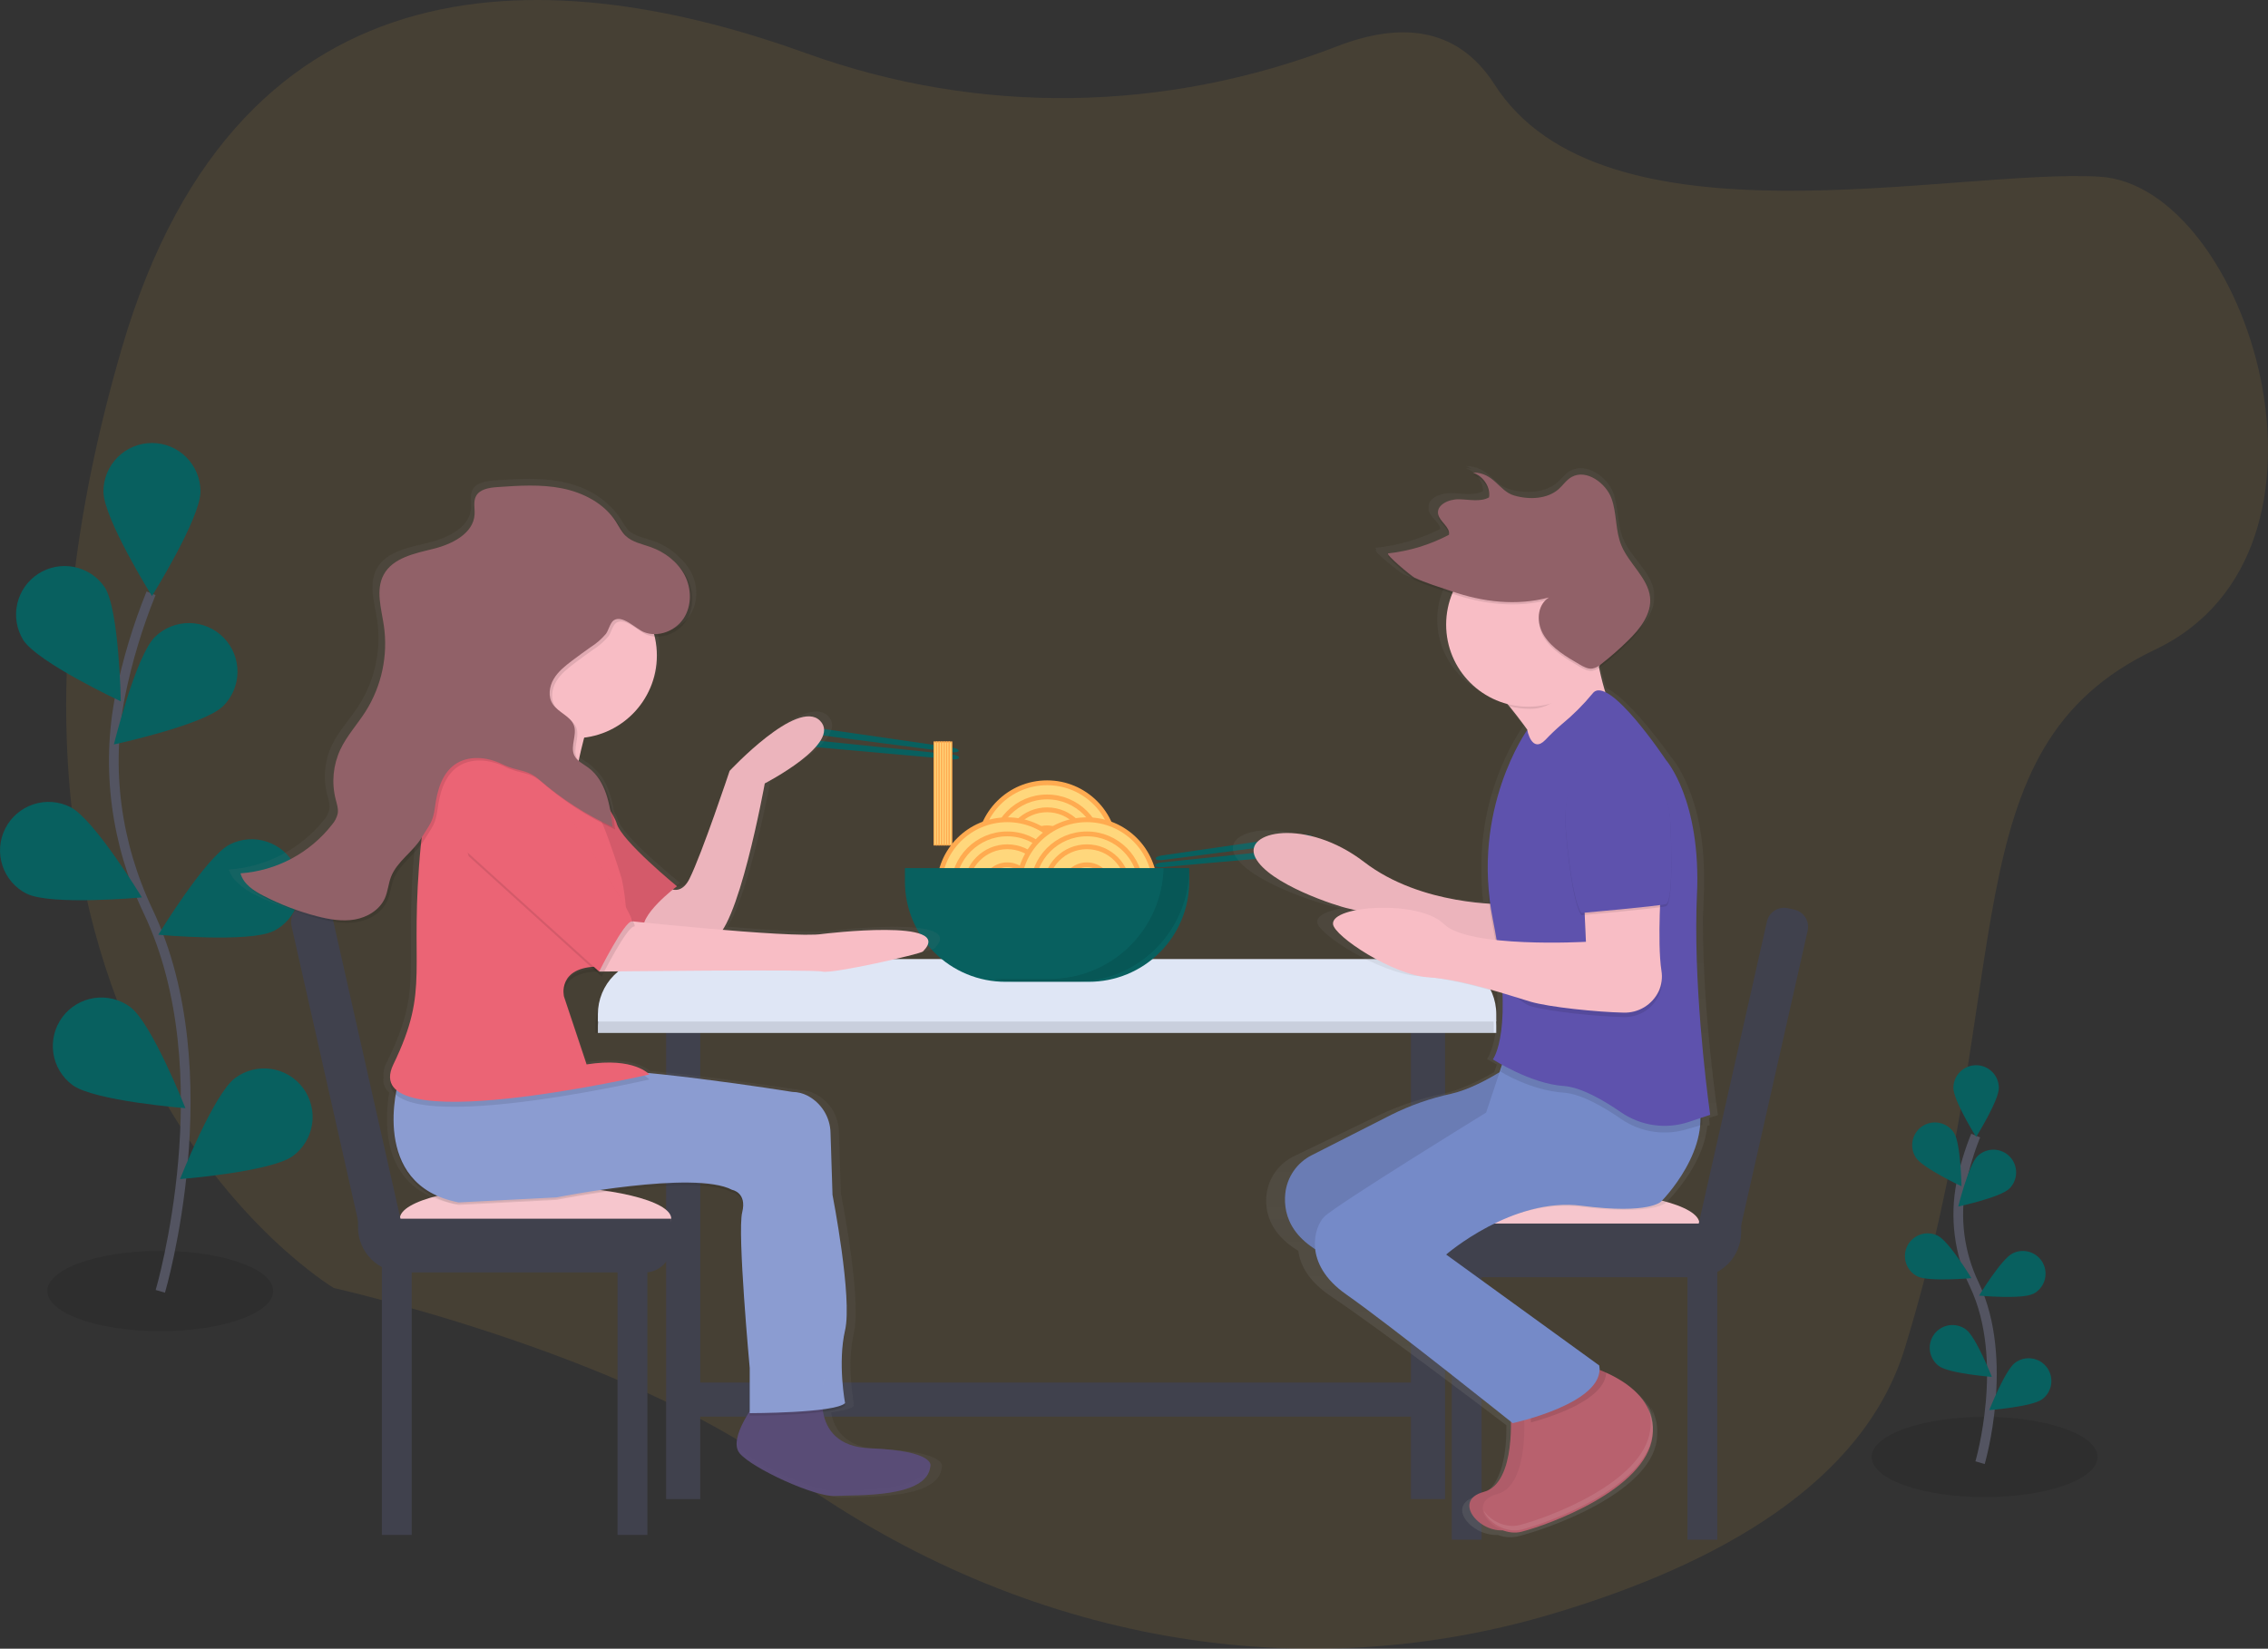 <svg width="469" height="341" viewBox="0 0 469 341" fill="none" xmlns="http://www.w3.org/2000/svg">
<rect x="0" y="0" width="469" height="341" fill="#333333" stroke="none"/>
<g clip-path="url(#clip0)">
<path opacity="0.1" d="M33.144 275.321C46.041 275.321 56.497 271.604 56.497 267.018C56.497 262.433 46.041 258.716 33.144 258.716C20.247 258.716 9.792 262.433 9.792 267.018C9.792 271.604 20.247 275.321 33.144 275.321Z" fill="black"/>
<path opacity="0.1" d="M410.402 309.647C423.299 309.647 433.754 305.93 433.754 301.345C433.754 296.759 423.299 293.042 410.402 293.042C397.505 293.042 387.05 296.759 387.05 301.345C387.05 305.93 397.505 309.647 410.402 309.647Z" fill="black"/>
<path opacity="0.1" d="M276.536 9.564C241 23.289 202.479 23.927 166.698 11.006C115.988 -7.301 49.761 -11.987 25.22 71.906C-16.663 215.236 69.024 266.396 69.024 266.396C69.024 266.396 128.847 279.804 161.971 304.033C209.023 338.447 266.645 349.951 320.926 333.813C355.638 323.492 385.389 306.56 393.894 278.855C417.682 201.37 402.581 154.798 445.632 134.368C488.683 113.938 464.729 38.255 434.112 36.537C403.494 34.819 331.362 52.374 309.048 17.456C301.092 5.059 288.923 4.774 276.536 9.564Z" fill="#F5B83D"/>
<path d="M409.457 302.522C409.457 302.522 415.685 281.33 408.284 265.731C405.133 259.209 404.182 251.84 405.576 244.731C406.263 241.36 407.259 238.06 408.549 234.871" stroke="#535461" stroke-width="2" stroke-miterlimit="10"/>
<path d="M403.941 225.017C403.941 227.612 408.643 235.146 408.643 235.146C408.643 235.146 413.344 227.617 413.344 225.017C413.344 223.77 412.849 222.573 411.966 221.691C411.084 220.809 409.888 220.313 408.64 220.313C407.392 220.313 406.196 220.809 405.314 221.691C404.431 222.573 403.936 223.77 403.936 225.017H403.941Z" fill="#08605F"/>
<path d="M396.167 239.407C397.579 241.586 405.622 245.354 405.622 245.354C405.622 245.354 405.477 236.475 404.065 234.295C403.73 233.777 403.295 233.33 402.787 232.98C402.278 232.629 401.706 232.383 401.102 232.254C400.498 232.124 399.875 232.115 399.268 232.227C398.661 232.339 398.081 232.569 397.563 232.905C397.045 233.24 396.598 233.675 396.247 234.183C395.897 234.692 395.65 235.264 395.521 235.868C395.392 236.472 395.383 237.095 395.495 237.702C395.606 238.309 395.837 238.889 396.172 239.407H396.167Z" fill="#08605F"/>
<path d="M396.504 263.988C398.824 265.155 407.667 264.351 407.667 264.351C407.667 264.351 403.058 256.759 400.739 255.592C399.625 255.03 398.335 254.934 397.15 255.324C395.966 255.714 394.985 256.559 394.423 257.673C393.862 258.786 393.766 260.077 394.156 261.261C394.546 262.445 395.391 263.426 396.504 263.988V263.988Z" fill="#08605F"/>
<path d="M400.952 282.534C403.028 284.091 411.891 284.776 411.891 284.776C411.891 284.776 408.632 276.514 406.546 274.973C405.543 274.231 404.287 273.918 403.054 274.103C401.82 274.287 400.71 274.954 399.968 275.957C399.227 276.959 398.913 278.215 399.098 279.449C399.282 280.682 399.949 281.792 400.952 282.534V282.534Z" fill="#08605F"/>
<path d="M415.493 245.857C413.63 247.668 404.948 249.541 404.948 249.541C404.948 249.541 407.075 240.922 408.938 239.111C409.833 238.242 411.036 237.764 412.283 237.782C413.531 237.8 414.719 238.312 415.589 239.207C416.458 240.102 416.936 241.305 416.918 242.552C416.9 243.799 416.387 244.988 415.493 245.857V245.857Z" fill="#08605F"/>
<path d="M420.417 267.604C418.098 268.772 409.255 267.968 409.255 267.968C409.255 267.968 413.863 260.376 416.183 259.234C417.296 258.673 418.587 258.577 419.771 258.967C420.956 259.357 421.937 260.202 422.498 261.315C423.06 262.429 423.156 263.719 422.766 264.904C422.375 266.088 421.531 267.069 420.417 267.63V267.604Z" fill="#08605F"/>
<path d="M422.301 289.404C420.225 290.961 411.362 291.646 411.362 291.646C411.362 291.646 414.62 283.385 416.707 281.844C417.709 281.102 418.966 280.789 420.199 280.973C421.433 281.158 422.542 281.824 423.284 282.827C424.026 283.83 424.339 285.086 424.155 286.319C423.97 287.553 423.303 288.662 422.301 289.404V289.404Z" fill="#08605F"/>
<path d="M33.155 267.081C33.155 267.081 46.486 221.873 30.664 188.558C24.021 174.584 21.842 158.902 24.888 143.74C26.357 136.548 28.481 129.506 31.235 122.703" stroke="#535461" stroke-width="2" stroke-miterlimit="10"/>
<path d="M21.391 101.661C21.391 107.203 31.427 123.279 31.427 123.279C31.427 123.279 41.458 107.192 41.458 101.661C41.458 98.999 40.401 96.446 38.518 94.564C36.636 92.682 34.084 91.625 31.422 91.625C28.76 91.625 26.207 92.682 24.325 94.564C22.443 96.446 21.386 98.999 21.386 101.661H21.391Z" fill="#08605F"/>
<path d="M4.8 132.365C7.815 137.035 24.977 145.058 24.977 145.058C24.977 145.058 24.665 126.107 21.65 121.457C20.175 119.291 17.912 117.788 15.343 117.269C12.774 116.75 10.105 117.256 7.904 118.679C5.704 120.102 4.147 122.329 3.567 124.885C2.987 127.44 3.43 130.121 4.8 132.355V132.365Z" fill="#08605F"/>
<path d="M5.522 184.837C10.472 187.333 29.346 185.611 29.346 185.611C29.346 185.611 19.486 169.41 14.561 166.93C13.384 166.336 12.102 165.98 10.788 165.882C9.473 165.784 8.152 165.946 6.9 166.359C5.649 166.771 4.49 167.426 3.491 168.286C2.493 169.146 1.673 170.195 1.079 171.372C0.486 172.549 0.13 173.831 0.032 175.145C-0.066 176.46 0.096 177.78 0.508 179.032C1.341 181.561 3.145 183.654 5.522 184.853V184.837Z" fill="#08605F"/>
<path d="M14.992 224.415C19.45 227.71 38.344 229.2 38.344 229.2C38.344 229.2 31.39 211.557 26.927 208.277C24.787 206.694 22.106 206.027 19.474 206.421C16.841 206.815 14.473 208.239 12.89 210.379C11.307 212.519 10.64 215.2 11.034 217.832C11.428 220.465 12.852 222.833 14.992 224.415V224.415Z" fill="#08605F"/>
<path d="M46.05 146.111C42.075 149.972 23.549 153.973 23.549 153.973C23.549 153.973 28.085 135.572 32.06 131.711C33.969 129.853 36.539 128.83 39.203 128.866C41.867 128.903 44.408 129.996 46.266 131.906C48.124 133.815 49.147 136.385 49.111 139.049C49.074 141.713 47.981 144.253 46.071 146.111H46.05Z" fill="#08605F"/>
<path d="M56.559 192.559C51.608 195.055 32.735 193.332 32.735 193.332C32.735 193.332 42.594 177.132 47.519 174.651C48.696 174.058 49.978 173.702 51.293 173.604C52.607 173.506 53.928 173.668 55.18 174.08C56.432 174.493 57.59 175.148 58.589 176.008C59.588 176.868 60.408 177.916 61.001 179.093C61.595 180.27 61.951 181.552 62.049 182.867C62.147 184.181 61.985 185.502 61.572 186.754C61.16 188.006 60.505 189.164 59.645 190.163C58.784 191.162 57.736 191.981 56.559 192.575V192.559Z" fill="#08605F"/>
<path d="M60.581 239.085C56.123 242.38 37.228 243.869 37.228 243.869C37.228 243.869 44.182 226.226 48.645 222.947C50.785 221.364 53.467 220.696 56.099 221.09C58.731 221.485 61.1 222.908 62.682 225.048C64.265 227.188 64.933 229.87 64.539 232.502C64.145 235.134 62.721 237.502 60.581 239.085V239.085Z" fill="#08605F"/>
<path d="M196.755 155.566L167.835 151.819C166.662 151.669 165.759 151.222 165.79 150.833C165.842 150.444 166.828 150.262 168.027 150.434L196.885 154.611C197.679 154.725 198.281 155.026 198.244 155.291C198.208 155.54 197.544 155.669 196.755 155.566Z" fill="#08605F"/>
<path d="M196.937 156.059L167.928 153.059C166.75 152.94 165.749 153.158 165.712 153.547C165.676 153.936 166.615 154.346 167.788 154.45L196.848 157.045C197.648 157.117 198.301 156.962 198.327 156.697C198.348 156.417 197.731 156.142 196.937 156.059Z" fill="#08605F"/>
<path d="M240.455 177.879L269.37 174.132C270.543 173.982 271.446 173.536 271.415 173.147C271.363 172.757 270.377 172.576 269.178 172.747L240.32 176.924C239.526 177.038 238.924 177.339 238.961 177.604C238.997 177.853 239.661 177.983 240.455 177.879Z" fill="#08605F"/>
<path d="M240.268 178.372L269.277 175.373C270.455 175.253 271.456 175.471 271.492 175.86C271.529 176.25 270.589 176.66 269.417 176.763L240.356 179.358C239.557 179.431 238.903 179.275 238.877 179.01C238.856 178.73 239.474 178.455 240.268 178.372Z" fill="#08605F"/>
<path d="M144.799 208.936H137.747V310.052H144.799V208.936Z" fill="#40414D"/>
<path d="M298.83 208.936H291.778V310.052H298.83V208.936Z" fill="#40414D"/>
<path d="M135.053 200.706H298C301.028 200.706 303.931 201.909 306.072 204.05C308.213 206.191 309.416 209.095 309.416 212.122V213.638H123.637V212.122C123.637 209.095 124.84 206.191 126.981 204.05C129.122 201.909 132.025 200.706 135.053 200.706V200.706Z" fill="#DFE6F5"/>
<path opacity="0.1" d="M134.535 200.706H297.481C300.509 200.706 303.413 201.909 305.554 204.05C307.695 206.191 308.897 209.095 308.897 212.122V213.638H123.118V212.122C123.118 209.095 124.321 206.191 126.462 204.05C128.603 201.909 131.507 200.706 134.535 200.706V200.706Z" fill="black"/>
<path d="M135.053 198.35H298C301.028 198.35 303.931 199.553 306.072 201.694C308.213 203.835 309.416 206.738 309.416 209.766V211.281H123.637V209.766C123.637 206.738 124.84 203.835 126.981 201.694C129.122 199.553 132.025 198.35 135.053 198.35Z" fill="#DFE6F5"/>
<path d="M216.527 190.12C224.32 190.12 230.637 183.803 230.637 176.011C230.637 168.219 224.32 161.902 216.527 161.902C208.734 161.902 202.417 168.219 202.417 176.011C202.417 183.803 208.734 190.12 216.527 190.12Z" fill="#FFD77C" stroke="#FFAB50" stroke-miterlimit="10"/>
<path d="M216.527 187.193C222.703 187.193 227.71 182.187 227.71 176.011C227.71 169.835 222.703 164.828 216.527 164.828C210.35 164.828 205.344 169.835 205.344 176.011C205.344 182.187 210.35 187.193 216.527 187.193Z" fill="#FFD77C" stroke="#FFAB50" stroke-miterlimit="10"/>
<path d="M216.527 184.531C221.233 184.531 225.048 180.717 225.048 176.011C225.048 171.305 221.233 167.49 216.527 167.49C211.821 167.49 208.006 171.305 208.006 176.011C208.006 180.717 211.821 184.531 216.527 184.531Z" fill="#FFD77C" stroke="#FFAB50" stroke-miterlimit="10"/>
<path d="M216.527 180.8C219.172 180.8 221.317 178.656 221.317 176.011C221.317 173.366 219.172 171.221 216.527 171.221C213.882 171.221 211.737 173.366 211.737 176.011C211.737 178.656 213.882 180.8 216.527 180.8Z" fill="#FFD77C" stroke="#FFAB50" stroke-miterlimit="10"/>
<path d="M208.296 197.764C216.089 197.764 222.406 191.447 222.406 183.655C222.406 175.862 216.089 169.545 208.296 169.545C200.504 169.545 194.186 175.862 194.186 183.655C194.186 191.447 200.504 197.764 208.296 197.764Z" fill="#FFD77C" stroke="#FFAB50" stroke-miterlimit="10"/>
<path d="M208.296 194.837C214.473 194.837 219.479 189.83 219.479 183.654C219.479 177.478 214.473 172.472 208.296 172.472C202.12 172.472 197.113 177.478 197.113 183.654C197.113 189.83 202.12 194.837 208.296 194.837Z" fill="#FFD77C" stroke="#FFAB50" stroke-miterlimit="10"/>
<path d="M208.296 192.175C213.002 192.175 216.817 188.36 216.817 183.655C216.817 178.949 213.002 175.134 208.296 175.134C203.59 175.134 199.775 178.949 199.775 183.655C199.775 188.36 203.59 192.175 208.296 192.175Z" fill="#FFD77C" stroke="#FFAB50" stroke-miterlimit="10"/>
<path d="M208.296 188.444C210.941 188.444 213.086 186.3 213.086 183.655C213.086 181.009 210.941 178.865 208.296 178.865C205.651 178.865 203.506 181.009 203.506 183.655C203.506 186.3 205.651 188.444 208.296 188.444Z" fill="#FFD77C" stroke="#FFAB50" stroke-miterlimit="10"/>
<path d="M224.757 197.764C232.55 197.764 238.867 191.447 238.867 183.655C238.867 175.862 232.55 169.545 224.757 169.545C216.964 169.545 210.647 175.862 210.647 183.655C210.647 191.447 216.964 197.764 224.757 197.764Z" fill="#FFD77C" stroke="#FFAB50" stroke-miterlimit="10"/>
<path d="M224.757 194.837C230.933 194.837 235.94 189.83 235.94 183.654C235.94 177.478 230.933 172.472 224.757 172.472C218.581 172.472 213.574 177.478 213.574 183.654C213.574 189.83 218.581 194.837 224.757 194.837Z" fill="#FFD77C" stroke="#FFAB50" stroke-miterlimit="10"/>
<path d="M224.757 192.175C229.463 192.175 233.278 188.36 233.278 183.655C233.278 178.949 229.463 175.134 224.757 175.134C220.051 175.134 216.236 178.949 216.236 183.655C216.236 188.36 220.051 192.175 224.757 192.175Z" fill="#FFD77C" stroke="#FFAB50" stroke-miterlimit="10"/>
<path d="M224.757 188.444C227.402 188.444 229.547 186.3 229.547 183.655C229.547 181.009 227.402 178.865 224.757 178.865C222.112 178.865 219.967 181.009 219.967 183.655C219.967 186.3 222.112 188.444 224.757 188.444Z" fill="#FFD77C" stroke="#FFAB50" stroke-miterlimit="10"/>
<path d="M187.129 179.545H245.919V182.305C245.919 185.031 245.382 187.73 244.339 190.249C243.296 192.767 241.767 195.055 239.84 196.982C237.912 198.91 235.624 200.439 233.105 201.482C230.587 202.525 227.888 203.062 225.162 203.062H207.886C205.16 203.062 202.461 202.525 199.943 201.482C197.424 200.439 195.136 198.91 193.209 196.982C191.281 195.055 189.752 192.767 188.709 190.249C187.666 187.73 187.129 185.031 187.129 182.305V179.545Z" fill="#08605F"/>
<path opacity="0.1" d="M240.616 179.539C240.463 185.671 237.92 191.5 233.529 195.784C229.138 200.067 223.247 202.464 217.113 202.465H205.442C207.145 202.854 208.885 203.052 210.632 203.057H222.391C225.48 203.058 228.54 202.451 231.394 201.269C234.249 200.088 236.843 198.356 239.027 196.172C241.212 193.988 242.946 191.395 244.128 188.541C245.311 185.688 245.919 182.629 245.919 179.539H240.616Z" fill="black"/>
<path d="M295.307 293V285.948H142.448V293H295.307Z" fill="#40414D"/>
<path d="M85.137 261.321H78.967V317.457H85.137V261.321Z" fill="#40414D"/>
<path d="M133.87 261.321H127.7V317.457H133.87V261.321Z" fill="#40414D"/>
<path d="M138.81 252.068C138.81 255.815 126.107 258.856 110.435 258.856C94.763 258.856 82.677 255.82 82.677 252.068C82.677 248.316 94.763 245.281 110.435 245.281C126.107 245.281 138.81 248.337 138.81 252.068Z" fill="#F6C6CD"/>
<path d="M74.031 252.063H138.805V257.719C138.805 259.164 138.231 260.55 137.209 261.572C136.187 262.594 134.802 263.168 133.356 263.168H83.372C80.895 263.168 78.519 262.184 76.767 260.432C75.016 258.68 74.031 256.305 74.031 253.827V252.063Z" fill="#40414D"/>
<path d="M63.032 187.157L64.368 186.856C65.308 186.644 66.294 186.814 67.108 187.328C67.923 187.843 68.499 188.659 68.712 189.599L84.889 261.264L82.864 261.721C81.165 262.105 79.382 261.798 77.909 260.867C76.436 259.937 75.393 258.459 75.009 256.759L60.278 191.503C60.173 191.037 60.161 190.554 60.242 190.083C60.324 189.612 60.498 189.162 60.753 188.759C61.009 188.355 61.342 188.006 61.733 187.731C62.124 187.456 62.566 187.261 63.032 187.157Z" fill="#40414D"/>
<path d="M348.949 318.453H355.119V262.317H348.949V318.453Z" fill="#40414D"/>
<path d="M300.216 318.453H306.386V262.317H300.216V318.453Z" fill="#40414D"/>
<path d="M295.286 253.065C295.286 256.811 307.989 259.852 323.661 259.852C339.333 259.852 351.419 256.816 351.419 253.065C351.419 249.313 339.328 246.262 323.661 246.262C307.995 246.262 295.286 249.318 295.286 253.065Z" fill="#F6C6CD"/>
<path d="M350.713 264.169H300.729C299.284 264.169 297.898 263.595 296.876 262.574C295.855 261.552 295.28 260.166 295.28 258.721V253.065H360.054V254.829C360.054 257.306 359.07 259.682 357.318 261.434C355.567 263.185 353.191 264.169 350.713 264.169Z" fill="#40414D"/>
<path d="M351.231 262.717L349.206 262.26L365.386 190.585C365.598 189.645 366.175 188.828 366.989 188.314C367.804 187.799 368.789 187.63 369.729 187.842L371.066 188.143C372.005 188.355 372.822 188.932 373.337 189.747C373.851 190.561 374.021 191.547 373.809 192.486L359.076 257.753C358.693 259.451 357.651 260.927 356.18 261.858C354.71 262.789 352.93 263.098 351.231 262.717V262.717Z" fill="#40414D"/>
<path d="M353.428 231.213L355.249 230.637C355.249 230.637 352.136 209.839 352.167 191.2C352.167 190.681 352.167 190.125 352.167 189.591C352.203 188.429 352.245 187.277 352.302 186.151C352.374 184.708 352.39 183.333 352.379 181.999C352.551 164.05 345.478 156.469 345.478 156.469C345.478 156.469 337.175 144.627 332.198 142.323C331.767 140.974 331.274 139.241 330.838 137.227C330.999 137.118 331.155 137.009 331.305 136.895C333.361 135.371 335.327 133.73 337.195 131.981C339.749 129.589 342.198 126.672 342.063 123.383C342.077 123.062 342.067 122.741 342.032 122.423C341.56 118.453 337.434 115.464 335.768 111.702C334.367 108.542 334.787 105.023 333.563 101.816C332.338 98.609 328.062 95.626 324.834 97.312C323.646 97.935 322.93 99.035 321.939 99.871C319.479 101.946 315.514 102.138 312.151 101.194C308.789 100.249 307.792 96.399 303.091 96.388C303.508 96.528 303.907 96.718 304.279 96.954C303.886 96.888 303.489 96.853 303.091 96.85C304.047 97.153 304.895 97.726 305.533 98.501C306.17 99.275 306.569 100.218 306.682 101.214C306.675 101.34 306.661 101.464 306.64 101.588C304.762 102.6 302.292 102.024 300.039 101.988C297.787 101.951 295.224 103.088 295.447 104.93C295.409 105.139 295.409 105.354 295.447 105.563C295.743 106.959 297.611 108.012 297.839 109.304C297.839 109.341 297.839 109.372 297.839 109.408C293.671 111.491 289.162 112.806 284.528 113.29C284.378 113.29 284.445 113.471 284.663 113.736H284.528C283.683 113.824 289.598 118.5 290.273 118.806C292.743 119.927 295.696 120.752 298.311 121.613L298.54 121.686C297.658 123.733 297.205 125.938 297.206 128.167C297.206 136.158 302.951 142.873 310.73 144.772C312.183 146.469 313.708 148.332 315.099 150.184H315C315 150.184 306.059 162.078 306.345 179.841C306.319 182.067 306.437 184.292 306.697 186.503C300.948 186.176 288.592 184.661 279.194 177.78C266.516 168.507 252.375 171.289 255.323 176.852C258.27 182.414 273.366 187.048 275.8 187.515C276.028 187.557 276.558 187.681 277.315 187.868C274.316 188.434 272.261 189.425 272.385 190.758C272.629 193.306 285.551 201.422 293.35 201.884C298.503 202.19 304.705 203.778 309.598 205.174C310.071 215.838 307.491 219.034 307.491 219.034C307.491 219.034 308.259 219.506 309.531 220.176L308.986 221.733C305.82 223.559 301.918 225.464 298.368 226.232C293.845 227.161 289.449 228.624 285.27 230.59L267.715 239.075C266.147 239.802 264.791 240.917 263.774 242.314C262.757 243.712 262.113 245.345 261.903 247.061C261.519 250.657 262.603 255.151 268.478 258.716C268.841 261.637 270.626 265.046 275.312 268.17C284.393 274.21 308.259 292.305 311.508 294.775C311.57 299.191 310.989 308.049 305.54 309.429C298.711 311.162 304.207 317.732 309.728 317.472C311.038 317.968 312.464 318.073 313.833 317.773C319.686 316.383 341.139 308.952 342.603 297.837C342.663 297.355 342.691 296.869 342.686 296.384C342.771 294.489 342.298 292.611 341.326 290.982C341.555 291.484 341.741 292.005 341.881 292.539C340.107 288.491 335.784 285.948 332.421 284.516C332.421 284.48 332.421 284.438 332.421 284.402C331.902 284.2 331.383 284.033 330.958 283.883C330.966 283.582 330.944 283.281 330.89 282.985L297.248 259.805C297.248 259.805 311.876 247.751 326.993 249.609C342.11 251.466 344.518 248.721 344.518 248.721C344.518 248.721 352.27 241.348 353.049 232.858L353.537 232.728C353.537 232.728 353.5 232.194 353.428 231.213Z" fill="url(#paint0_linear)"/>
<path d="M312.343 291.589C312.343 291.589 313.718 306.726 306.837 308.563C299.956 310.4 306.381 317.737 311.881 316.346C317.382 314.956 337.574 307.629 338.949 296.628C340.324 285.627 325.187 281.948 325.187 281.948L312.343 291.589Z" fill="#B8616E"/>
<path opacity="0.05" d="M312.343 291.589C312.343 291.589 313.718 306.726 306.837 308.563C299.956 310.4 306.381 317.737 311.881 316.346C317.382 314.956 337.574 307.629 338.949 296.628C340.324 285.627 325.187 281.948 325.187 281.948L312.343 291.589Z" fill="black"/>
<path d="M315.109 292.045C315.109 292.045 316.484 307.182 309.603 309.019C302.722 310.856 309.146 318.194 314.647 316.803C320.148 315.412 340.34 308.085 341.715 297.084C343.09 286.083 327.953 282.404 327.953 282.404L315.109 292.045Z" fill="#B8616E"/>
<path opacity="0.1" d="M329.328 282.871L316.495 292.507C316.495 292.507 316.552 293.161 316.588 294.204C321.435 292.876 331.996 289.347 332.156 283.826C331.234 283.451 330.289 283.132 329.328 282.871V282.871Z" fill="black"/>
<path d="M321.3 150.978H315.794V155.109H321.3V150.978Z" fill="#F8BDC5"/>
<path d="M316.028 217.721C316.028 217.721 307.284 224.592 300.102 226.221C295.831 227.145 291.692 228.594 287.777 230.533L271.259 238.929C269.759 239.684 268.472 240.803 267.517 242.184C266.561 243.564 265.967 245.163 265.789 246.833C265.317 251.503 267.196 257.647 278.405 261.3L313.729 290.66L324.741 281.486L287.123 252.592L316.028 234.7V217.721Z" fill="#758AC8"/>
<path opacity="0.1" d="M316.028 217.721C316.028 217.721 307.284 224.592 300.102 226.221C295.831 227.145 291.692 228.594 287.777 230.533L271.259 238.929C269.759 239.684 268.472 240.803 267.517 242.184C266.561 243.564 265.967 245.163 265.789 246.833C265.317 251.503 267.196 257.647 278.405 261.3L313.729 290.66L324.741 281.486L287.123 252.592L316.028 234.7V217.721Z" fill="black"/>
<path d="M310.978 186.991C310.978 186.991 294.004 187.448 282.074 178.273C270.143 169.099 256.843 171.849 259.593 177.355C262.344 182.86 276.568 187.448 278.861 187.904C281.155 188.361 314.186 197.541 314.186 197.541L310.978 186.991Z" fill="#F8BDC5"/>
<path opacity="0.05" d="M310.978 186.991C310.978 186.991 294.004 187.448 282.074 178.273C270.143 169.099 256.843 171.849 259.593 177.355C262.344 182.86 276.568 187.448 278.861 187.904C281.155 188.361 314.186 197.541 314.186 197.541L310.978 186.991Z" fill="black"/>
<path d="M312.815 213.601L307.31 230.118C307.31 230.118 276.345 249.157 273.817 251.679C271.856 253.641 269.23 261.315 278.405 267.734C287.58 274.153 312.81 294.344 312.81 294.344C312.81 294.344 332.078 290.193 330.703 282.409L299.048 259.473C299.048 259.473 312.81 247.538 327.034 249.38C341.258 251.223 343.552 248.462 343.552 248.462C343.552 248.462 354.564 237.44 350.89 226.906C347.216 216.372 312.815 213.601 312.815 213.601Z" fill="#758AC8"/>
<path d="M305.934 138.846C305.934 138.846 321.534 155.82 320.615 160.864C319.697 165.908 333.002 146.184 333.002 146.184C333.002 146.184 328.851 136.091 329.79 125.079L305.934 138.846Z" fill="#F8BDC5"/>
<path opacity="0.1" d="M319.546 154.414C320.61 153.29 321.731 152.221 322.904 151.212C325.251 149.287 327.404 147.137 329.333 144.793C332.545 140.642 344.471 158.555 344.471 158.555C344.471 158.555 351.808 166.81 350.895 186.54C349.982 206.269 352.042 232.645 352.042 232.645L349.266 233.418C346.927 234.199 344.439 234.424 341.998 234.078C339.558 233.731 337.231 232.821 335.202 231.421C331.539 228.888 326.899 226.231 323.371 225.993C316.49 225.536 310.293 221.634 310.293 221.634C310.293 221.634 313.277 214.525 308.69 191.583C304.103 168.642 315.794 152.338 315.794 152.338C315.794 152.338 316.718 157.33 319.546 154.414Z" fill="black"/>
<path d="M353.645 230.575L350.895 231.493L349.26 232.038C346.922 232.819 344.434 233.045 341.993 232.698C339.552 232.351 337.226 231.441 335.197 230.04C331.539 227.513 326.894 224.851 323.365 224.612C316.495 224.151 308.711 219.107 308.711 219.107C308.711 219.107 313.298 213.144 308.711 190.203C304.123 167.262 315.82 150.978 315.82 150.978C315.82 150.978 316.744 155.944 319.572 153.023C320.634 151.901 321.753 150.834 322.924 149.826C325.272 147.901 327.425 145.751 329.354 143.407C332.566 139.256 344.491 157.169 344.491 157.169C344.491 157.169 351.829 165.425 350.916 185.154C350.817 187.23 350.776 189.368 350.77 191.532C350.703 209.995 353.645 230.575 353.645 230.575Z" fill="#5E52AD"/>
<path opacity="0.1" d="M327.496 185.616L327.953 195.709C327.953 195.709 303.635 197.084 298.591 192.04C293.547 186.996 312.343 206.876 316.495 208.095C320.392 209.242 330.454 210.254 335.732 210.358C337.239 210.406 338.729 210.016 340.018 209.234C341.308 208.452 342.343 207.312 342.997 205.952C343.612 204.615 343.811 203.123 343.568 201.671C342.649 195.709 343.568 182.86 343.568 182.86L327.496 185.616Z" fill="black"/>
<path d="M327.496 184.697L327.953 194.79C327.953 194.79 303.636 196.165 298.592 191.122C293.548 186.078 275.297 187.193 275.655 191.122C275.883 193.644 288.042 201.671 295.374 202.133C302.707 202.595 312.343 205.957 316.495 207.177C320.392 208.324 330.454 209.336 335.732 209.439C337.24 209.488 338.729 209.097 340.019 208.315C341.308 207.533 342.343 206.393 342.997 205.034C343.612 203.696 343.811 202.205 343.568 200.753C342.649 194.79 343.568 181.942 343.568 181.942L327.496 184.697Z" fill="#F8BDC5"/>
<path opacity="0.1" d="M333.002 155.337C333.002 155.337 322.452 156.712 323.827 172.311C325.203 187.91 327.04 189.285 327.04 189.285C327.04 189.285 342.639 187.91 344.471 187.448C346.303 186.986 345.389 170.017 345.389 170.017C345.389 170.017 344.928 154.881 333.002 155.337Z" fill="black"/>
<path d="M333.002 154.881C333.002 154.881 322.452 156.256 323.827 171.854C325.203 187.453 327.04 188.828 327.04 188.828C327.04 188.828 342.639 187.453 344.471 186.991C346.303 186.529 345.389 169.561 345.389 169.561C345.389 169.561 344.928 154.414 333.002 154.881Z" fill="#5E52AD"/>
<path opacity="0.1" d="M329.1 134.923C328.378 131.291 329.857 130.17 330.247 125.52L306.375 139.282C306.375 139.282 309.11 142.261 312.219 146.085C313.608 146.436 315.036 146.611 316.469 146.604C322.722 146.63 326.142 139.915 329.1 134.923Z" fill="black"/>
<path d="M316.023 146.163C325.397 146.163 332.997 138.563 332.997 129.189C332.997 119.815 325.397 112.215 316.023 112.215C306.648 112.215 299.048 119.815 299.048 129.189C299.048 138.563 306.648 146.163 316.023 146.163Z" fill="#F8BDC5"/>
<path opacity="0.1" d="M320.304 124.036C317.709 125.687 317.673 129.418 319.344 132.002C321.015 134.586 323.895 136.293 326.666 137.902C327.47 138.369 328.358 138.851 329.261 138.748C329.955 138.612 330.598 138.287 331.118 137.808C333.058 136.295 334.908 134.672 336.661 132.946C339.183 130.466 341.606 127.409 341.212 123.948C340.765 120.02 336.884 117.062 335.317 113.342C333.998 110.228 334.393 106.736 333.241 103.555C332.089 100.374 328.051 97.432 325.031 99.097C323.916 99.71 323.241 100.805 322.307 101.63C319.992 103.674 316.261 103.877 313.096 102.942C309.93 102.008 308.991 98.194 304.575 98.184C306.77 98.957 308.254 101.246 307.917 103.332C306.147 104.333 303.822 103.762 301.689 103.726C299.557 103.69 297.019 104.883 297.387 106.803C297.709 108.36 299.956 109.517 299.624 111.074C295.726 113.127 291.476 114.43 287.097 114.914C286.303 115.002 291.866 119.626 292.499 119.932C294.819 121.042 297.605 121.857 300.06 122.708C306.728 125.007 313.558 125.827 320.304 124.036Z" fill="black"/>
<path d="M320.304 123.575C317.709 125.225 317.673 128.956 319.344 131.54C321.015 134.124 323.895 135.831 326.666 137.44C327.47 137.907 328.358 138.39 329.261 138.286C329.955 138.151 330.598 137.825 331.118 137.347C333.058 135.834 334.908 134.21 336.661 132.484C339.183 130.004 341.606 126.948 341.212 123.486C340.765 119.558 336.884 116.6 335.317 112.88C333.998 109.766 334.393 106.274 333.241 103.093C332.089 99.912 328.051 96.97 325.031 98.635C323.916 99.248 323.241 100.343 322.307 101.168C319.992 103.212 316.261 103.415 313.096 102.481C309.93 101.547 308.991 97.733 304.575 97.722C306.77 98.495 308.254 100.784 307.917 102.87C306.147 103.871 303.822 103.301 301.689 103.264C299.557 103.228 297.019 104.421 297.387 106.341C297.709 107.898 299.956 109.055 299.624 110.612C295.726 112.666 291.476 113.968 287.097 114.452C286.303 114.54 291.866 119.164 292.499 119.47C294.819 120.58 297.605 121.395 300.06 122.246C306.728 124.55 313.558 125.354 320.304 123.575Z" fill="#916168"/>
<path opacity="0.1" d="M340.517 290.312C341.253 292.011 341.51 293.88 341.259 295.714C339.883 306.726 319.697 314.063 314.191 315.433C311.29 316.16 308.13 314.463 306.806 312.423C307.657 314.821 311.321 317.182 314.653 316.352C320.159 314.976 340.345 307.634 341.72 296.633C342.021 294.451 341.598 292.231 340.517 290.312Z" fill="white"/>
<path d="M194.721 302.824C194.311 301.9 192.183 300.099 181.924 299.71C174.897 299.445 172.505 295.735 171.856 292.113C174.166 291.812 175.971 291.397 176.563 290.821C176.563 290.821 176.532 290.655 176.48 290.359L176.563 290.297C176.114 287.684 175.88 285.039 175.862 282.389C175.849 280.12 176.089 277.858 176.579 275.643C176.864 274.178 176.984 272.687 176.937 271.196C176.994 262.374 173.896 246.869 173.896 246.869L173.47 233.984C173.427 232.377 172.952 230.81 172.095 229.45C171.237 228.089 170.029 226.985 168.597 226.252C167.578 225.725 166.45 225.444 165.302 225.432C165.302 225.432 149.039 222.869 134.399 221.473C133.362 220.638 129.703 218.386 121.317 219.678L116.491 205.553C116.452 205.382 116.424 205.209 116.408 205.034C116.579 203.238 117.778 200.535 123.367 200.364L124.534 201.402C124.534 201.402 124.742 200.992 125.09 200.364C132.023 200.286 169.791 199.902 171.737 200.364C173.88 200.883 192.655 196.7 193.195 196.181C200.491 189.067 171.737 192.518 171.737 192.518C168.909 192.98 159.77 192.429 150.409 191.667C155.043 184.718 159.402 161.134 159.402 161.134C159.402 161.134 176.008 152.764 171.202 148.057C166.397 143.35 151.893 158.518 151.893 158.518C151.893 158.518 145.992 175.783 143.31 181.013C142.272 183.089 140.928 183.515 139.729 183.276C140.274 182.84 140.627 182.58 140.627 182.58C140.627 182.58 128.826 173.162 127.752 169.504C127.552 168.904 127.287 168.329 126.963 167.786C126.397 164.47 125.406 161.206 122.988 159.032C122.582 158.596 122.133 158.201 121.649 157.854C120.995 157.387 120.253 156.982 119.636 156.474C119.983 154.876 120.388 153.215 120.808 151.606C129.568 150.569 136.377 143.304 136.377 134.482C136.375 133.152 136.217 131.826 135.904 130.533C137.213 130.619 138.523 130.366 139.705 129.796C140.887 129.227 141.902 128.362 142.651 127.285C144.42 124.649 144.363 121.058 142.879 118.276C142.265 117.147 141.461 116.133 140.502 115.277C138.973 113.737 137.108 112.572 135.053 111.873C133.273 111.256 131.307 110.887 129.895 109.678C129.264 108.853 128.69 107.986 128.177 107.083C127.585 106.197 126.888 105.385 126.102 104.665C123.507 101.993 119.843 100.348 116.112 99.621C111.566 98.734 106.87 99.051 102.246 99.367C100.518 99.487 98.489 99.793 97.71 101.298C97.124 102.429 97.508 103.783 97.43 105.044C97.186 109.055 92.599 111.271 88.608 112.242C84.618 113.212 79.859 114.053 77.934 117.571C76.185 120.747 77.415 124.597 77.975 128.162C78.909 134.421 77.519 140.806 74.068 146.111C72.314 148.794 70.051 151.181 68.666 154.061C67.131 157.271 66.774 160.92 67.659 164.367C67.918 165.373 68.292 166.401 68.105 167.428C67.893 168.275 67.476 169.058 66.891 169.706C64.505 172.653 61.535 175.074 58.168 176.818C54.801 178.562 51.11 179.591 47.327 179.841C47.645 180.894 48.266 181.831 49.112 182.534C50.188 183.597 51.442 184.463 52.817 185.092C56.441 186.909 60.252 188.327 64.182 189.321C66.829 189.991 69.594 190.468 72.288 190.011C74.981 189.555 77.607 188.014 78.712 185.575C79.356 184.163 79.449 182.565 80.02 181.128C81.156 178.253 83.974 176.39 85.879 173.925C85.237 180.277 84.934 186.658 84.971 193.042C84.971 195.04 84.971 196.84 84.971 198.511C84.971 205.719 84.452 210.69 79.984 219.693C79.451 220.64 79.218 221.725 79.314 222.807C79.217 223.391 79.274 223.991 79.478 224.547C79.683 225.103 80.029 225.596 80.482 225.977C80.17 227.773 80.019 229.593 80.03 231.416C79.968 237.975 82.184 246.781 93.933 249.012L114.851 247.974C114.851 247.974 144.353 242.219 152.396 246.417C153.06 246.559 153.655 246.923 154.083 247.45C154.511 247.977 154.745 248.634 154.747 249.313C154.722 249.749 154.654 250.182 154.545 250.605C154.32 251.965 154.235 253.343 154.29 254.72C154.254 263.542 156.153 283.561 156.153 283.561V292.051C154.814 294.064 153.164 297.043 153.377 299.238C153.377 299.285 153.377 299.336 153.377 299.383C153.377 299.43 153.377 299.513 153.408 299.575C153.439 299.637 153.408 299.689 153.444 299.746C153.481 299.803 153.476 299.855 153.491 299.912C153.507 299.97 153.533 300.037 153.559 300.094C153.585 300.151 153.595 300.187 153.616 300.234C153.636 300.281 153.683 300.369 153.719 300.431L153.782 300.54C153.844 300.64 153.913 300.736 153.989 300.826C156.672 303.939 170.076 309.964 174.373 309.72C178.935 309.46 194.217 310.239 194.757 303.441C194.825 303.238 194.812 303.017 194.721 302.824V302.824Z" fill="url(#paint1_linear)"/>
<path d="M156.589 289.684C156.589 289.684 150.362 297.468 152.957 300.582C155.551 303.695 168.525 309.647 172.676 309.403C177.087 309.144 191.877 309.922 192.396 303.176C192.396 303.176 193.434 300.063 179.941 299.544C166.449 299.025 170.601 285.014 170.601 285.014L156.589 289.684Z" fill="#594C76"/>
<path opacity="0.1" d="M82.381 224.301C82.381 224.301 76.154 245.577 94.836 249.209L115.074 248.171C115.074 248.171 143.616 242.463 151.4 246.615C151.4 246.615 154.513 247.134 153.476 251.285C152.438 255.436 155.032 283.458 155.032 283.458V292.798C155.032 292.798 172.676 292.798 174.752 290.722C174.752 290.722 173.195 282.42 174.752 275.674C176.309 268.928 172.157 247.652 172.157 247.652L171.747 234.846C171.717 233.263 171.265 231.717 170.439 230.368C169.613 229.018 168.441 227.912 167.046 227.166C166.064 226.645 164.971 226.367 163.859 226.356C163.859 226.356 128.572 220.648 116.117 221.686C103.663 222.724 82.381 224.301 82.381 224.301Z" fill="black"/>
<path d="M82.381 223.782C82.381 223.782 76.154 245.058 94.836 248.69L115.074 247.652C115.074 247.652 143.616 241.944 151.4 246.096C151.4 246.096 154.513 246.615 153.476 250.766C152.438 254.917 155.032 282.939 155.032 282.939V292.279C155.032 292.279 172.676 292.279 174.752 290.204C174.752 290.204 173.195 281.901 174.752 275.155C176.309 268.409 172.157 247.134 172.157 247.134L171.747 234.327C171.717 232.744 171.265 231.199 170.439 229.849C169.613 228.499 168.441 227.394 167.046 226.647C166.064 226.126 164.971 225.849 163.859 225.837C163.859 225.837 128.572 220.129 116.117 221.167C103.663 222.205 82.381 223.782 82.381 223.782Z" fill="#8B9CD1"/>
<path d="M135.832 181.75C135.832 181.75 139.983 186.939 142.578 181.75C145.173 176.561 150.881 159.437 150.881 159.437C150.881 159.437 164.892 144.388 169.563 149.058C174.233 153.729 158.146 162.031 158.146 162.031C158.146 162.031 152.438 193.685 147.249 194.204C142.059 194.723 134.275 194.204 134.275 194.204L131.68 188.496L135.832 181.75Z" fill="#F8BDC5"/>
<path opacity="0.05" d="M135.832 181.75C135.832 181.75 139.983 186.939 142.578 181.75C145.173 176.561 150.881 159.437 150.881 159.437C150.881 159.437 164.892 144.388 169.563 149.058C174.233 153.729 158.146 162.031 158.146 162.031C158.146 162.031 152.438 193.685 147.249 194.204C142.059 194.723 134.275 194.204 134.275 194.204L131.68 188.496L135.832 181.75Z" fill="black"/>
<path d="M117.15 155.804C117.15 155.804 126.491 166.702 127.529 170.334C128.567 173.966 139.983 183.307 139.983 183.307C139.983 183.307 131.68 189.534 133.237 192.647C134.794 195.761 122.34 182.269 122.34 182.269L107.809 160.993L117.15 155.804Z" fill="#EB6475"/>
<path opacity="0.1" d="M117.15 155.804C117.15 155.804 126.491 166.702 127.529 170.334C128.567 173.966 139.983 183.307 139.983 183.307C139.983 183.307 131.68 189.534 133.237 192.647C134.794 195.761 122.34 182.269 122.34 182.269L107.809 160.993L117.15 155.804Z" fill="black"/>
<path d="M123.377 143.351C123.377 143.351 118.707 158.399 118.707 164.107C118.707 169.815 98.987 162.55 99.506 159.437C100.025 156.323 110.923 144.907 111.442 140.237C111.961 135.567 123.377 143.351 123.377 143.351Z" fill="#F8BDC5"/>
<path opacity="0.1" d="M107.809 153.729C107.809 153.729 89.646 149.058 87.052 175.523C84.457 201.988 89.127 205.101 81.343 221.188C73.559 237.274 134.275 223.263 134.275 223.263C134.275 223.263 131.161 219.631 121.301 221.188L116.631 207.177C116.631 207.177 115.074 200.95 123.896 200.95C132.718 200.95 128.567 182.788 128.567 182.788C128.567 182.788 123.896 167.22 121.301 165.664C118.707 164.107 114.036 154.766 107.809 153.729Z" fill="black"/>
<path d="M107.809 152.691C107.809 152.691 89.646 148.021 87.052 174.485C84.457 200.95 89.127 204.063 81.343 220.15C73.559 236.236 134.275 222.225 134.275 222.225C134.275 222.225 131.161 218.593 121.301 220.15L116.631 206.139C116.631 206.139 115.074 199.912 123.896 199.912C132.718 199.912 128.567 181.75 128.567 181.75C128.567 181.75 123.896 166.183 121.301 164.626C118.707 163.069 114.036 153.729 107.809 152.691Z" fill="#EB6475"/>
<path d="M125.972 190.053C125.972 190.053 163.855 194.204 170.082 193.166C170.082 193.166 197.897 189.741 190.839 196.799C190.32 197.318 172.158 201.469 170.082 200.95C168.006 200.431 123.896 200.95 123.896 200.95L123.377 195.761L125.972 190.053Z" fill="#F8BDC5"/>
<path opacity="0.1" d="M96.912 177.08L124.415 201.988C124.415 201.988 129.605 191.61 131.161 191.61C132.718 191.61 112.48 160.994 112.48 160.994C112.48 160.994 107.29 154.767 104.177 157.88C101.063 160.994 91.722 158.918 96.912 177.08Z" fill="black"/>
<path d="M96.392 176.042L123.896 200.95C123.896 200.95 129.086 190.572 130.642 190.572C132.199 190.572 111.961 159.956 111.961 159.956C111.961 159.956 106.771 153.729 103.658 156.842C100.544 159.956 91.203 157.88 96.392 176.042Z" fill="#EB6475"/>
<path d="M118.707 152.691C128.165 152.691 135.832 145.024 135.832 135.567C135.832 126.109 128.165 118.442 118.707 118.442C109.249 118.442 101.582 126.109 101.582 135.567C101.582 145.024 109.249 152.691 118.707 152.691Z" fill="#F8BDC5"/>
<path opacity="0.1" d="M133.704 131.265C136.61 132.412 140.17 131.037 141.883 128.426C143.595 125.816 143.543 122.262 142.101 119.491C140.658 116.72 137.991 114.706 135.048 113.658C133.263 113.025 131.276 112.662 129.906 111.354C129.039 110.529 128.525 109.413 127.877 108.407C125.453 104.629 121.13 102.398 116.735 101.521C112.34 100.644 107.794 100.955 103.32 101.266C101.649 101.386 99.688 101.687 98.93 103.181C98.365 104.302 98.733 105.646 98.66 106.897C98.427 110.877 93.99 113.082 90.114 114.037C86.237 114.992 81.743 115.889 79.854 119.397C78.162 122.547 79.371 126.366 79.896 129.905C80.792 136.087 79.452 142.386 76.118 147.668C74.421 150.33 72.236 152.696 70.892 155.555C69.405 158.75 69.061 162.359 69.916 165.778C70.171 166.779 70.529 167.796 70.352 168.814C70.149 169.649 69.747 170.424 69.18 171.071C66.905 173.981 64.046 176.381 60.786 178.117C57.526 179.853 53.938 180.885 50.254 181.148C50.846 183.374 52.999 184.781 55.049 185.818C58.547 187.617 62.233 189.024 66.04 190.011C68.598 190.675 71.276 191.148 73.881 190.696C76.486 190.245 79.024 188.714 80.108 186.296C80.731 184.895 80.825 183.312 81.375 181.88C82.615 178.668 85.921 176.727 87.695 173.774C89.392 170.951 90.051 170.619 90.482 167.361C90.913 164.102 91.862 160.584 94.54 158.669C97.342 156.661 101.286 157.045 104.4 158.586C107.513 160.127 109.439 159.525 112.039 161.787C116.599 165.749 121.704 169.038 127.197 171.553C126.678 167.028 125.842 161.979 122.168 159.286C121.13 158.513 119.817 157.922 119.267 156.738C118.39 154.855 119.89 152.556 119.21 150.589C118.53 148.623 115.946 147.896 114.799 146.111C113.824 144.596 114.088 142.536 115.002 140.979C115.915 139.422 117.358 138.27 118.795 137.18C120.072 136.215 121.366 135.273 122.677 134.352C123.862 133.601 124.925 132.673 125.832 131.602C126.351 130.891 126.693 129.335 127.415 128.831C129.231 127.575 132.023 130.606 133.704 131.265Z" fill="black"/>
<path d="M133.185 130.746C136.091 131.893 139.651 130.518 141.364 127.907C143.076 125.297 143.024 121.743 141.582 118.972C140.139 116.201 137.472 114.187 134.529 113.139C132.744 112.506 130.757 112.143 129.387 110.835C128.52 110.01 128.006 108.894 127.358 107.888C124.934 104.11 120.612 101.879 116.216 101.002C111.821 100.125 107.275 100.436 102.802 100.747C101.131 100.867 99.169 101.168 98.411 102.662C97.846 103.783 98.214 105.127 98.142 106.378C97.908 110.358 93.471 112.563 89.595 113.518C85.718 114.473 81.224 115.37 79.335 118.878C77.644 122.028 78.853 125.847 79.377 129.386C80.273 135.568 78.933 141.867 75.599 147.149C73.902 149.811 71.717 152.177 70.373 155.036C68.886 158.232 68.542 161.84 69.398 165.259C69.652 166.261 70.01 167.278 69.834 168.295C69.63 169.131 69.228 169.905 68.661 170.552C66.386 173.462 63.527 175.862 60.267 177.598C57.007 179.334 53.419 180.367 49.735 180.629C50.327 182.855 52.48 184.262 54.53 185.3C58.028 187.098 61.714 188.505 65.521 189.492C68.079 190.157 70.757 190.629 73.362 190.177C75.967 189.726 78.505 188.195 79.59 185.777C80.212 184.376 80.306 182.793 80.856 181.361C82.096 178.149 85.402 176.208 87.176 173.255C88.873 170.433 89.532 170.101 89.963 166.842C90.394 163.583 91.344 160.065 94.021 158.15C96.823 156.142 100.767 156.526 103.881 158.067C106.995 159.608 108.92 159.006 111.52 161.269C116.081 165.23 121.185 168.519 126.678 171.035C126.159 166.51 125.324 161.461 121.649 158.767C120.612 157.994 119.299 157.403 118.749 156.22C117.872 154.336 119.371 152.037 118.691 150.07C118.012 148.104 115.427 147.377 114.281 145.592C113.305 144.077 113.57 142.017 114.483 140.46C115.396 138.903 116.839 137.751 118.276 136.662C119.553 135.696 120.847 134.754 122.158 133.833C123.343 133.082 124.407 132.154 125.313 131.083C125.832 130.372 126.175 128.816 126.896 128.312C128.712 127.056 131.504 130.087 133.185 130.746Z" fill="#916168"/>
<g opacity="0.1">
<path opacity="0.1" d="M170.009 289.103C170.048 287.722 170.247 286.35 170.601 285.014L170.341 285.102C170.082 286.42 169.971 287.761 170.009 289.103V289.103Z" fill="white"/>
<path opacity="0.1" d="M172.676 308.365C168.525 308.609 155.551 302.657 152.957 299.544C152.616 299.122 152.407 298.61 152.355 298.07C152.279 298.508 152.293 298.956 152.396 299.388C152.5 299.82 152.691 300.226 152.957 300.582C155.551 303.695 168.525 309.647 172.676 309.403C177.087 309.144 191.877 309.922 192.396 303.176C192.435 302.99 192.409 302.796 192.323 302.626C191.135 308.843 176.978 308.111 172.676 308.365Z" fill="white"/>
</g>
<path d="M193.693 153.469H193.174V174.745H193.693V153.469Z" fill="#FFD77C" stroke="#FFAB50" stroke-width="0.25" stroke-miterlimit="10"/>
<path d="M194.212 153.469H193.693V174.745H194.212V153.469Z" fill="#FFD77C" stroke="#FFAB50" stroke-width="0.25" stroke-miterlimit="10"/>
<path d="M194.731 153.469H194.212V174.745H194.731V153.469Z" fill="#FFD77C" stroke="#FFAB50" stroke-width="0.25" stroke-miterlimit="10"/>
<path d="M195.25 153.469H194.731V174.745H195.25V153.469Z" fill="#FFD77C" stroke="#FFAB50" stroke-width="0.25" stroke-miterlimit="10"/>
<path d="M195.769 153.469H195.25V174.745H195.769V153.469Z" fill="#FFD77C" stroke="#FFAB50" stroke-width="0.25" stroke-miterlimit="10"/>
<path d="M196.288 153.469H195.769V174.745H196.288V153.469Z" fill="#FFD77C" stroke="#FFAB50" stroke-width="0.25" stroke-miterlimit="10"/>
<path d="M196.807 153.469H196.288V174.745H196.807V153.469Z" fill="#FFD77C" stroke="#FFAB50" stroke-width="0.25" stroke-miterlimit="10"/>
</g>
<defs>
<linearGradient id="paint0_linear" x1="305.078" y1="317.965" x2="305.078" y2="96.388" gradientUnits="userSpaceOnUse">
<stop stop-color="#808080" stop-opacity="0.25"/>
<stop offset="0.54" stop-color="#808080" stop-opacity="0.12"/>
<stop offset="1" stop-color="#808080" stop-opacity="0.1"/>
</linearGradient>
<linearGradient id="paint1_linear" x1="56296.6" y1="151408" x2="56296.6" y2="65870.5" gradientUnits="userSpaceOnUse">
<stop stop-color="#808080" stop-opacity="0.25"/>
<stop offset="0.54" stop-color="#808080" stop-opacity="0.12"/>
<stop offset="1" stop-color="#808080" stop-opacity="0.1"/>
</linearGradient>
<clipPath id="clip0">
<rect width="469" height="341" fill="white"/>
</clipPath>
</defs>
</svg>
